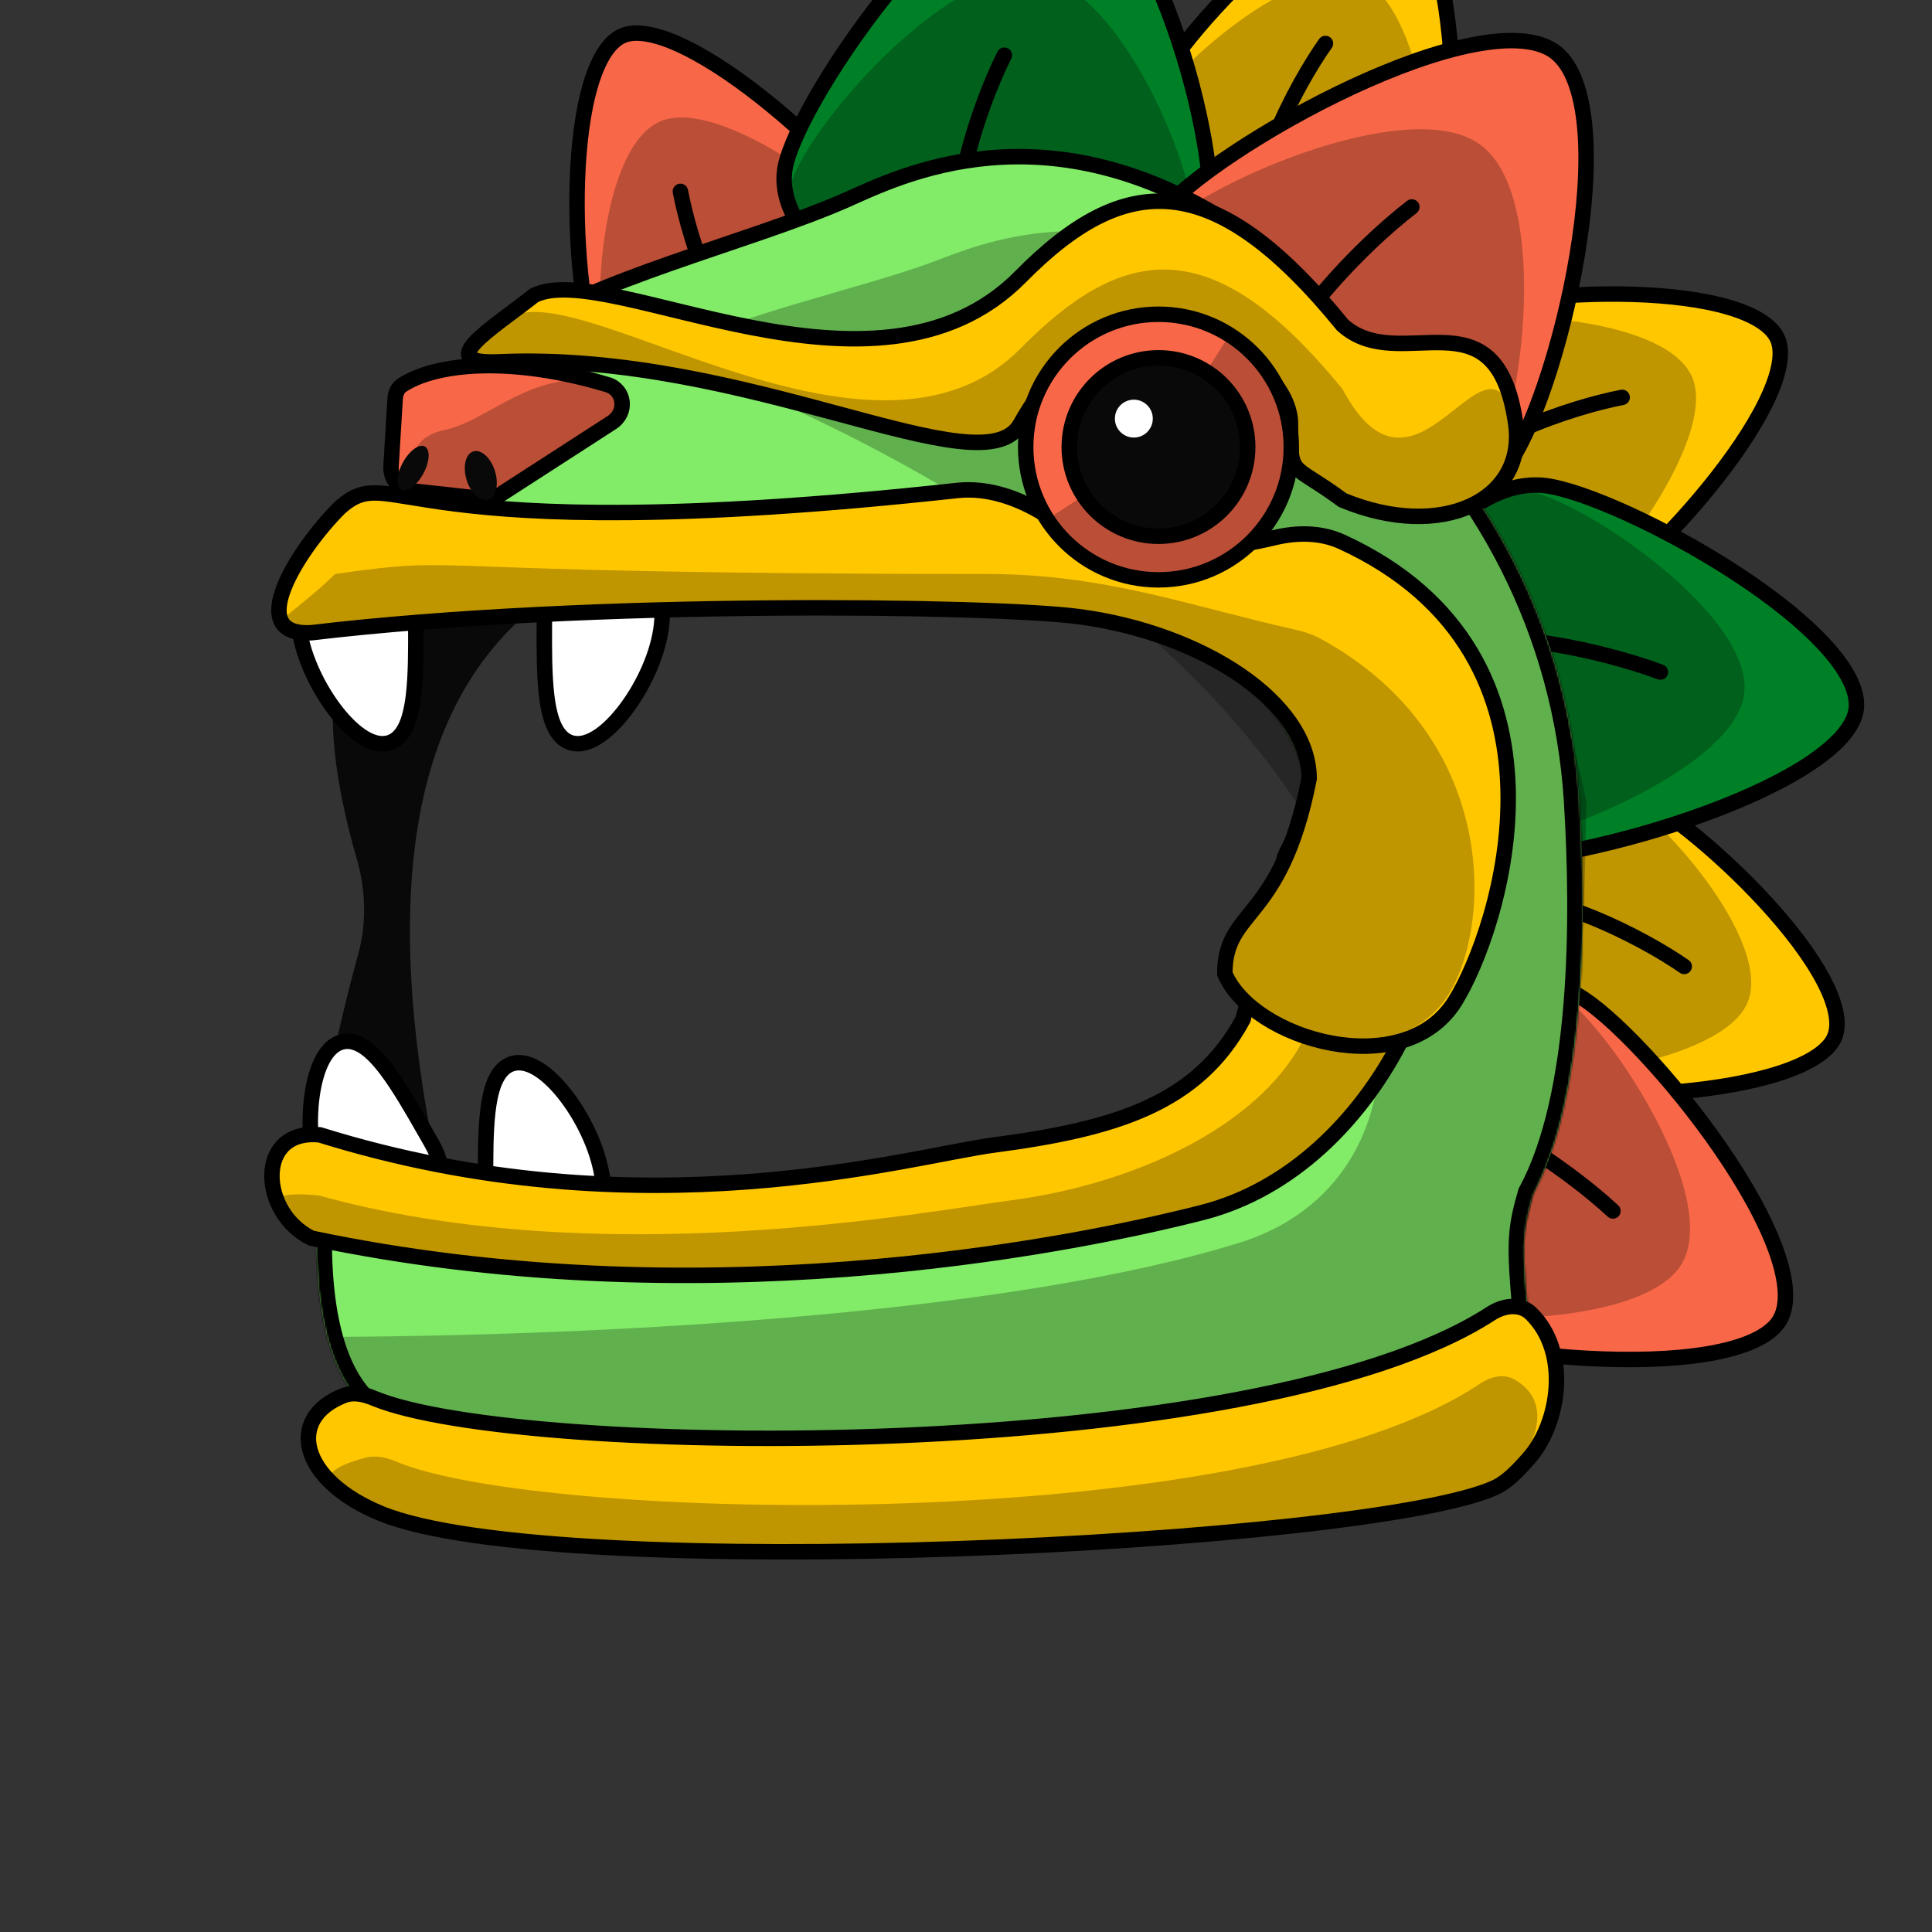 <svg width="1000" height="1000" viewBox="0 0 1000 1000" fill="none" xmlns="http://www.w3.org/2000/svg">
<rect x="0" y="0" width="1000" height="1000" fill="#333333" stroke="none"/>
<g clip-path="url(#clip0_730_81693)">
<path d="M462.179 123.026C468.374 136.82 464.108 154.737 453.126 171.303C442.221 187.754 425.34 201.825 408.313 207.811C391.094 213.864 369.26 215.034 350.121 210.941C330.889 206.829 315.369 197.661 309.183 183.885C305.955 176.697 303.02 163.423 301.075 147.008C299.144 130.717 298.231 111.714 298.862 93.288C299.494 74.829 301.672 57.13 305.837 43.363C307.919 36.478 310.455 30.724 313.433 26.382C316.418 22.031 319.683 19.332 323.129 18.12C326.641 16.886 331.171 16.788 336.743 17.964C342.302 19.137 348.627 21.523 355.491 24.936C369.221 31.762 384.563 42.424 399.369 54.563C414.15 66.683 428.25 80.154 439.497 92.491C450.837 104.93 458.975 115.891 462.179 123.026Z" fill="#F86848" stroke="black" stroke-width="8"/>
<path d="M464.183 133.609C474.218 155.954 440.115 192.55 406.847 204.244C373.579 215.939 325.205 213.437 315.17 191.092C305.136 168.746 309.84 74.001 343.108 62.306C376.376 50.612 454.149 111.263 464.183 133.609Z" fill="black" fill-opacity="0.25"/>
<path d="M352.178 99.061C356.855 123.938 374.337 180.283 406.842 206.653" stroke="black" stroke-width="8" stroke-linecap="round"/>
<path d="M745.312 118.202C739.703 132.245 723.858 141.64 704.314 145.269C684.906 148.873 663.053 146.529 646.91 138.457C630.587 130.295 614.563 115.421 604.198 98.824C593.781 82.145 589.579 64.618 595.18 50.595C598.103 43.277 605.604 31.938 616.051 19.125C626.419 6.409 639.443 -7.461 653.127 -19.821C666.836 -32.203 681.073 -42.946 693.865 -49.528C700.262 -52.819 706.161 -54.998 711.353 -55.877C716.557 -56.759 720.767 -56.29 724.035 -54.656C727.364 -52.991 730.584 -49.804 733.613 -44.983C736.635 -40.173 739.318 -33.969 741.638 -26.664C746.278 -12.053 749.282 6.385 750.85 25.465C752.416 44.512 752.537 64.012 751.489 80.671C750.433 97.469 748.213 110.938 745.312 118.202Z" fill="#FFC700" stroke="black" stroke-width="8"/>
<path d="M739.098 127C730.012 149.749 679.994 150.694 648.455 134.923C616.916 119.153 585.078 82.656 594.163 59.907C603.249 37.158 674.626 -25.346 706.164 -9.575C737.703 6.195 748.183 104.251 739.098 127Z" fill="black" fill-opacity="0.25"/>
<path d="M686.048 22.501C671.419 43.161 643.072 94.903 646.718 136.595" stroke="black" stroke-width="8" stroke-linecap="round"/>
<path d="M816.027 315.749C802.252 321.99 784.319 317.786 767.714 306.862C751.224 296.013 737.094 279.183 731.049 262.178C724.937 244.982 723.692 223.154 727.721 204.004C731.768 184.761 740.884 169.211 754.64 162.978C761.818 159.726 775.084 156.747 791.494 154.746C807.781 152.76 826.782 151.782 845.212 152.35C863.675 152.92 881.384 155.037 895.167 159.154C902.059 161.213 907.822 163.729 912.175 166.692C916.537 169.662 919.248 172.917 920.471 176.359C921.718 179.866 921.83 184.395 920.673 189.97C919.519 195.532 917.155 201.865 913.765 208.739C906.985 222.491 896.374 237.868 884.283 252.713C872.213 267.533 858.788 281.678 846.488 292.965C834.086 304.346 823.152 312.521 816.027 315.749Z" fill="#FFC700" stroke="black" stroke-width="8"/>
<path d="M805.448 317.787C783.134 327.897 746.419 293.923 734.61 260.699C722.801 227.475 725.138 179.098 747.451 168.988C769.765 158.879 864.537 163.26 876.346 196.484C888.155 229.708 827.762 307.678 805.448 317.787Z" fill="black" fill-opacity="0.25"/>
<path d="M839.62 205.679C814.757 210.441 758.465 228.112 732.203 260.703" stroke="black" stroke-width="8" stroke-linecap="round"/>
<path d="M776.536 560.296C762.443 554.808 752.915 539.046 749.121 519.537C745.354 500.163 747.514 478.295 755.452 462.087C763.478 445.697 778.219 429.549 794.731 419.044C811.324 408.488 828.817 404.136 842.89 409.616C850.233 412.476 861.637 419.879 874.539 430.214C887.343 440.472 901.325 453.375 913.8 466.951C926.299 480.551 937.163 494.694 943.852 507.427C947.197 513.794 949.426 519.674 950.349 524.858C951.275 530.053 950.841 534.266 949.235 537.546C947.598 540.889 944.437 544.135 939.641 547.205C934.856 550.267 928.674 553.003 921.388 555.385C906.814 560.149 888.399 563.31 869.33 565.041C850.294 566.77 830.793 567.057 814.123 566.152C797.314 565.239 783.825 563.134 776.536 560.296Z" fill="#FFC700" stroke="black" stroke-width="8"/>
<path d="M767.686 554.158C744.858 545.269 743.493 495.268 759.001 463.6C774.509 431.933 810.742 399.789 833.57 408.678C856.397 417.567 919.508 488.396 904 520.064C888.493 551.731 790.513 563.047 767.686 554.158Z" fill="black" fill-opacity="0.25"/>
<path d="M871.75 500.228C850.965 485.778 798.98 457.879 757.313 461.881" stroke="black" stroke-width="8" stroke-linecap="round"/>
<path d="M766.532 444.892C748.289 442.592 732.575 426.969 722.517 405.58C712.516 384.312 708.66 358.431 713.192 337.363C717.766 316.097 730.216 293.194 746.368 276.286C762.583 259.313 781.801 249.078 800.023 251.375C809.459 252.565 824.865 257.831 842.775 265.998C860.573 274.113 880.494 284.93 898.869 296.954C917.271 308.997 933.969 322.152 945.435 334.912C951.168 341.292 955.49 347.46 958.092 353.229C960.698 359.009 961.462 364.123 960.511 368.544C959.545 373.034 956.731 377.795 952.01 382.763C947.299 387.722 940.879 392.682 933.107 397.533C917.56 407.235 897.12 416.177 875.544 423.652C853.999 431.117 831.499 437.057 811.927 440.813C792.219 444.594 775.91 446.075 766.532 444.892Z" fill="#008026" stroke="black" stroke-width="8"/>
<path d="M754.684 439.659C725.727 436.008 709.705 378.99 718.484 338.177C727.263 297.364 759.864 250.051 788.821 253.702C817.778 257.353 911.196 320.553 902.416 361.367C893.637 402.18 783.641 443.31 754.684 439.659Z" fill="black" fill-opacity="0.25"/>
<path d="M859.407 347.853C831.205 337.231 763.049 320.126 716.038 336.687" stroke="black" stroke-width="8" stroke-linecap="round"/>
<path d="M712.115 681.388C696.106 672.346 687.486 651.933 686.287 628.329C685.094 604.857 691.337 579.446 703.516 561.668C715.811 543.722 736.013 527.245 757.37 517.721C778.809 508.159 800.473 505.971 816.465 515.003C824.745 519.68 837.006 530.392 850.484 544.737C863.877 558.992 878.212 576.552 890.657 594.642C903.121 612.761 913.586 631.263 919.36 647.416C922.247 655.493 923.908 662.838 924.129 669.163C924.35 675.5 923.118 680.521 920.562 684.253C917.966 688.041 913.557 691.381 907.305 694.189C901.065 696.992 893.245 699.149 884.213 700.692C866.149 703.778 843.844 704.307 821.044 703.047C798.277 701.79 775.205 698.76 755.669 694.818C735.999 690.848 720.345 686.037 712.115 681.388Z" fill="#F86848" stroke="black" stroke-width="8"/>
<path d="M703.131 672.055C677.719 657.703 684.506 598.867 708.101 564.426C731.697 529.985 779.8 498.558 805.212 512.91C830.625 527.263 893.115 621.152 869.519 655.593C845.924 690.034 728.544 686.408 703.131 672.055Z" fill="black" fill-opacity="0.25"/>
<path d="M834.841 626.788C812.77 606.27 756.184 564.611 706.402 562.12" stroke="black" stroke-width="8" stroke-linecap="round"/>
<path d="M625.625 116.544C623.88 125.017 618.5 133.045 610.244 140.272C601.993 147.493 591.065 153.735 578.702 158.601C553.926 168.354 524.109 172.306 500.126 168.099C475.972 163.863 450.448 152.068 432.013 136.707C413.397 121.195 403.039 102.993 406.546 85.964C408.376 77.075 415.129 62.408 425.367 45.242C435.525 28.209 448.866 9.122 463.498 -8.503C478.15 -26.151 493.976 -42.188 509.081 -53.235C524.384 -64.427 538.06 -69.849 548.74 -67.976C559.532 -66.083 570.462 -56.704 580.772 -41.764C590.963 -26.997 600.02 -7.565 607.349 12.953C614.669 33.446 620.205 54.855 623.417 73.481C626.657 92.269 627.442 107.722 625.625 116.544Z" fill="#008026" stroke="black" stroke-width="8"/>
<path d="M618.54 127.811C612.841 155.489 547.202 171.251 501.303 163.201C455.404 155.151 403.398 124.409 409.097 96.731C414.797 69.053 491.608 -20.657 537.507 -12.607C583.406 -4.557 624.24 100.133 618.54 127.811Z" fill="black" fill-opacity="0.25"/>
<path d="M519.85 28.569C506.27 55.583 483.184 120.798 499.48 165.549" stroke="black" stroke-width="8" stroke-linecap="round"/>
<path d="M779.962 241.033C768.017 256.104 743.906 262.099 716.823 259.971C689.954 257.86 661.598 247.823 642.544 232.675C623.343 217.411 606.725 194.228 598.17 170.878C589.562 147.38 589.472 124.84 601.4 109.79C607.586 101.985 621.057 90.943 638.804 79.155C656.434 67.445 677.921 55.237 699.81 45.041C721.729 34.831 743.88 26.719 762.871 23.084C782.158 19.393 796.95 20.561 805.363 27.249C813.869 34.011 818.824 48.058 820.406 67.31C821.967 86.297 820.161 109.257 816.275 132.454C812.393 155.623 806.466 178.85 799.884 198.319C793.255 217.929 786.109 233.277 779.962 241.033Z" fill="#F86848" stroke="black" stroke-width="8"/>
<path d="M767.979 248.591C748.939 272.613 682.845 257.312 646.269 228.235C609.693 199.158 579.18 145.379 598.22 121.357C617.26 97.335 730.633 46.57 767.209 75.647C803.784 104.724 787.019 224.569 767.979 248.591Z" fill="black" fill-opacity="0.25"/>
<path d="M730.756 107.122C705.074 126.843 651.661 178.96 643.467 229.651" stroke="black" stroke-width="8" stroke-linecap="round"/>
<path d="M185.435 493.742C133.522 683.686 180.943 703 252 703C136.5 325 290.5 255.584 480.5 274C224.069 240.095 136.834 278.705 184.75 444.903C189.324 460.767 189.787 477.816 185.435 493.742Z" fill="#090909"/>
<mask id="path-26-inside-1_730_81693" fill="white">
<path fill-rule="evenodd" clip-rule="evenodd" d="M174.945 335.901C215.698 213.415 329.464 121.508 468.609 112.937C650.328 101.745 806.519 236.929 817.471 414.88C821.253 476.333 820.962 567.531 793.483 618.271C787.77 638.253 787.34 643.9 792.168 691.818C795.773 727.481 414.808 788.414 219.442 743.858C217.934 743.138 215.979 742.486 213.706 741.728C194.102 735.188 150.901 720.776 167.531 587.411C167.978 564.331 168.216 550.092 168.188 540.17C180.743 607.736 211.19 651.434 301.099 645.899C549.163 647.363 686.062 550.262 677.973 418.887C669.992 289.277 421.569 304.614 282.666 313.19C280.776 313.307 278.905 313.422 277.056 313.536C221.639 316.948 191.343 324.326 174.945 335.901ZM159.238 452.444C159.29 453.432 159.346 454.421 159.407 455.411C159.458 456.238 159.512 457.064 159.569 457.889C159.458 456.081 159.347 454.266 159.238 452.444Z"/>
</mask>
<path fill-rule="evenodd" clip-rule="evenodd" d="M174.945 335.901C215.698 213.415 329.464 121.508 468.609 112.937C650.328 101.745 806.519 236.929 817.471 414.88C821.253 476.333 820.962 567.531 793.483 618.271C787.77 638.253 787.34 643.9 792.168 691.818C795.773 727.481 414.808 788.414 219.442 743.858C217.934 743.138 215.979 742.486 213.706 741.728C194.102 735.188 150.901 720.776 167.531 587.411C167.978 564.331 168.216 550.092 168.188 540.17C180.743 607.736 211.19 651.434 301.099 645.899C549.163 647.363 686.062 550.262 677.973 418.887C669.992 289.277 421.569 304.614 282.666 313.19C280.776 313.307 278.905 313.422 277.056 313.536C221.639 316.948 191.343 324.326 174.945 335.901ZM159.238 452.444C159.29 453.432 159.346 454.421 159.407 455.411C159.458 456.238 159.512 457.064 159.569 457.889C159.458 456.081 159.347 454.266 159.238 452.444Z" fill="#82EB68"/>
<path d="M174.945 335.901L167.354 333.376L159.668 356.478L179.558 342.437L174.945 335.901ZM793.483 618.271L786.448 614.462L786.032 615.231L785.791 616.073L793.483 618.271ZM792.168 691.818L784.209 692.62L784.209 692.623L792.168 691.818ZM219.442 743.858L215.998 751.078L216.798 751.46L217.663 751.658L219.442 743.858ZM213.706 741.728L211.174 749.317L211.174 749.317L213.706 741.728ZM167.531 587.411L175.469 588.4L175.521 587.984L175.529 587.565L167.531 587.411ZM168.188 540.17L176.053 538.708L160.188 540.193L168.188 540.17ZM301.099 645.899L301.146 637.899L300.877 637.897L300.607 637.914L301.099 645.899ZM677.973 418.887L669.988 419.379L677.973 418.887ZM282.666 313.19L283.159 321.175L283.159 321.175L282.666 313.19ZM277.056 313.536L276.565 305.551L276.565 305.551L277.056 313.536ZM159.238 452.444L167.224 451.964L151.249 452.862L159.238 452.444ZM159.569 457.889L151.588 458.442L167.554 457.396L159.569 457.889ZM468.117 104.953C325.683 113.725 209.128 207.821 167.354 333.376L182.536 338.427C222.268 219.01 333.245 129.29 469.1 120.922L468.117 104.953ZM825.456 414.388C814.223 231.871 654.088 93.498 468.117 104.953L469.1 120.922C646.568 109.992 798.815 241.988 809.486 415.372L825.456 414.388ZM800.517 622.081C815.062 595.223 822.111 558.391 825.173 521.249C828.251 483.904 827.36 445.326 825.456 414.388L809.486 415.372C811.364 445.887 812.219 483.634 809.227 519.936C806.218 556.441 799.382 590.579 786.448 614.462L800.517 622.081ZM800.128 691.015C797.701 666.934 796.666 654.058 796.871 644.744C797.067 635.859 798.387 630.22 801.175 620.47L785.791 616.073C782.866 626.304 781.115 633.479 780.875 644.392C780.644 654.877 781.807 668.784 784.209 692.62L800.128 691.015ZM217.663 751.658C316.713 774.247 461.9 770.016 581.36 755.865C641.195 748.777 694.971 739.153 733.702 728.999C753.007 723.937 768.924 718.655 780.054 713.34C785.573 710.704 790.375 707.848 793.851 704.694C797.133 701.718 800.739 697.066 800.128 691.013L784.209 692.623C784.048 691.027 785.101 691.031 783.102 692.843C781.299 694.479 778.095 696.545 773.16 698.902C763.382 703.571 748.602 708.552 729.645 713.522C691.854 723.43 638.855 732.942 579.478 739.976C460.515 754.068 317.538 758.024 221.222 736.058L217.663 751.658ZM211.174 749.317C213.614 750.131 215.033 750.618 215.998 751.078L222.887 736.637C220.835 735.658 218.343 734.841 216.238 734.139L211.174 749.317ZM159.593 586.421C151.202 653.707 157.647 692.627 169.961 715.874C182.628 739.786 200.865 745.878 211.174 749.317L216.238 734.139C206.943 731.038 193.778 726.655 184.1 708.384C174.07 689.449 167.229 654.481 175.469 588.4L159.593 586.421ZM160.188 540.193C160.216 550.008 159.98 564.149 159.533 587.256L175.529 587.565C175.976 564.513 176.217 550.176 176.188 540.146L160.188 540.193ZM160.322 541.632C166.715 576.033 177.904 605.923 200.236 626.35C222.789 646.98 255.318 656.732 301.59 653.884L300.607 637.914C256.97 640.6 229.321 631.271 211.035 614.544C192.528 597.615 182.216 571.873 176.053 538.708L160.322 541.632ZM301.051 653.899C425.977 654.636 523.901 630.584 589.862 588.973C656.109 547.182 690.212 487.49 685.958 418.395L669.988 419.379C673.823 481.659 643.522 536.205 581.325 575.441C518.843 614.858 424.285 638.626 301.146 637.899L301.051 653.899ZM685.958 418.395C683.774 382.924 664.935 357.448 636.62 339.707C608.644 322.179 571.207 312.007 530.528 306.297C449.114 294.869 351.44 300.929 282.174 305.205L283.159 321.175C352.795 316.876 448.785 310.979 528.303 322.141C568.09 327.726 602.937 337.485 628.125 353.266C652.975 368.835 668.182 390.045 669.988 419.379L685.958 418.395ZM282.174 305.205C280.283 305.322 278.413 305.437 276.565 305.551L277.547 321.521C279.397 321.407 281.269 321.292 283.159 321.175L282.174 305.205ZM276.565 305.551C221.227 308.958 188.783 316.341 170.331 329.366L179.558 342.437C193.903 332.311 222.052 324.937 277.547 321.521L276.565 305.551ZM151.249 452.862C151.302 453.875 151.36 454.888 151.422 455.903L167.392 454.919C167.333 453.954 167.278 452.989 167.227 452.025L151.249 452.862ZM151.422 455.903C151.474 456.75 151.53 457.597 151.588 458.442L167.55 457.336C167.494 456.531 167.442 455.726 167.392 454.919L151.422 455.903ZM151.253 452.923C151.362 454.749 151.473 456.569 151.584 458.382L167.554 457.396C167.443 455.593 167.333 453.783 167.224 451.964L151.253 452.923Z" fill="black" mask="url(#path-26-inside-1_730_81693)"/>
<path d="M821.101 414.678L821.101 414.678C754.5 103.5 568.893 229.223 412.5 212.5C736.793 363.525 777.052 601.225 641.318 643.311C524.681 679.475 322.797 691.184 173.047 691.968C185.146 737.159 213.372 739.005 223.08 743.636C418.448 788.198 791.873 727.429 788.268 691.766C783.438 643.848 793.492 621.206 799.203 601.225C818.764 545.661 819.945 479.47 821.101 414.678Z" fill="black" fill-opacity="0.25"/>
<path d="M771.662 679.907C649.879 758.858 268.136 754.795 193.706 723.796C188.616 721.676 183.025 720.352 177.886 722.352C147.941 734.008 155.047 766.287 197.463 783.503C288.413 820.42 709.454 799.408 773.754 770.005C780.392 766.97 786.267 760.502 791.125 755.054C807.345 736.866 812.853 699.641 792.409 679.826C786.818 674.408 778.194 675.672 771.662 679.907Z" fill="#FFC700" stroke="black" stroke-width="8"/>
<path d="M766.058 716.17C647.199 796.16 278.632 787.936 204.968 756.462C199.896 754.296 194.36 753.106 189.037 754.547C159.426 762.566 167.098 771.177 197.464 783.503C290.31 821.19 727.159 798.507 777.306 768.155C781.544 765.59 783.944 760.54 786.818 756.505C796.522 742.883 801.656 724.54 784.19 714.164C778.513 710.791 771.537 712.483 766.058 716.17Z" fill="black" fill-opacity="0.25"/>
<path d="M197.956 384.954C203.706 384.954 207.47 381.228 209.767 376.679C212.016 372.225 213.278 366.29 214.034 359.944C215.316 349.189 215.263 335.99 215.216 324.094C215.207 321.898 215.198 319.745 215.198 317.661C215.198 310.847 214.5 305.808 212.566 302.516C211.506 300.71 210.027 299.343 208.117 298.604C206.295 297.9 204.454 297.914 202.872 298.141C200.567 298.472 197.885 299.45 195.497 300.32C194.876 300.547 194.275 300.766 193.706 300.964C190.626 302.039 187.669 302.865 184.714 302.865C181.76 302.865 178.803 302.039 175.723 300.964C175.154 300.766 174.553 300.547 173.932 300.32C171.544 299.45 168.862 298.472 166.556 298.141C164.975 297.914 163.133 297.9 161.311 298.604C159.401 299.343 157.923 300.71 156.862 302.516C154.929 305.808 154.23 310.847 154.23 317.661C154.23 332.266 160.914 348.851 169.257 361.655C173.456 368.099 178.2 373.78 182.961 377.9C187.574 381.892 192.819 384.954 197.956 384.954Z" fill="white" stroke="black" stroke-width="8"/>
<path d="M299.02 384.954C293.271 384.954 289.507 381.228 287.21 376.679C284.961 372.225 283.699 366.29 282.942 359.944C281.66 349.189 281.713 335.99 281.761 324.094C281.77 321.898 281.778 319.745 281.778 317.661C281.778 310.847 282.477 305.808 284.41 302.516C285.47 300.71 286.949 299.343 288.859 298.604C290.681 297.9 292.523 297.914 294.104 298.141C296.41 298.472 299.092 299.45 301.48 300.32C302.101 300.547 302.702 300.766 303.271 300.964C306.351 302.039 309.308 302.865 312.262 302.865C315.217 302.865 318.174 302.039 321.254 300.964C321.823 300.766 322.424 300.547 323.045 300.32C325.433 299.45 328.114 298.472 330.42 298.141C332.002 297.914 333.843 297.9 335.665 298.604C337.575 299.343 339.054 300.71 340.114 302.516C342.048 305.808 342.746 310.847 342.746 317.661C342.746 332.266 336.062 348.851 327.719 361.655C323.52 368.099 318.777 373.78 314.016 377.9C309.403 381.892 304.158 384.954 299.02 384.954Z" fill="white" stroke="black" stroke-width="8"/>
<path d="M268.614 550.06C262.865 550.06 259.101 553.787 256.804 558.336C254.555 562.79 253.293 568.724 252.536 575.07C251.254 585.826 251.307 599.024 251.355 610.92C251.363 613.117 251.372 615.269 251.372 617.353C251.372 624.167 252.071 629.206 254.004 632.499C255.064 634.305 256.543 635.672 258.453 636.41C260.275 637.114 262.116 637.101 263.698 636.874C266.004 636.542 268.686 635.565 271.073 634.694C271.694 634.468 272.295 634.249 272.865 634.05C275.945 632.976 278.902 632.149 281.856 632.149C284.81 632.149 287.767 632.976 290.847 634.05C291.417 634.249 292.018 634.468 292.638 634.694C295.026 635.565 297.708 636.542 300.014 636.874C301.595 637.101 303.437 637.114 305.259 636.41C307.169 635.672 308.648 634.305 309.708 632.499C311.641 629.206 312.34 624.167 312.34 617.353C312.34 602.748 305.656 586.163 297.313 573.36C293.114 566.916 288.371 561.235 283.609 557.114C278.997 553.122 273.752 550.06 268.614 550.06Z" fill="white" stroke="black" stroke-width="8"/>
<path d="M173.954 540.561C178.933 537.686 184.056 539.032 188.32 541.823C192.495 544.556 196.556 549.064 200.384 554.182C206.873 562.856 213.427 574.312 219.335 584.638C220.425 586.545 221.494 588.413 222.536 590.218C225.944 596.119 227.859 600.832 227.831 604.65C227.816 606.744 227.219 608.667 225.933 610.262C224.708 611.783 223.106 612.692 221.623 613.286C219.46 614.151 216.649 614.646 214.146 615.086C213.495 615.2 212.865 615.311 212.272 615.423C209.068 616.033 206.094 616.795 203.535 618.272C200.977 619.749 198.829 621.943 196.699 624.413C196.305 624.87 195.895 625.36 195.47 625.867C193.837 627.814 192.004 630.002 190.172 631.441C188.916 632.429 187.328 633.361 185.398 633.662C183.375 633.978 181.411 633.533 179.589 632.499C176.269 630.614 173.144 626.6 169.737 620.699C162.433 608.05 159.928 590.346 160.751 575.087C161.165 567.407 162.432 560.116 164.495 554.167C166.493 548.404 169.505 543.129 173.954 540.561Z" fill="white" stroke="black" stroke-width="8"/>
<path d="M165.587 587.407C132.236 583.974 134.191 627.618 161.175 640.859C359.314 682.542 548.501 646.394 622.191 627.618C715.743 603.781 761.477 481.418 737.936 443.658C711.477 401.218 679.573 409.331 664.86 443.658L643.403 527.579C619.739 571.29 577.683 584.333 514.416 592.669C470.587 598.444 332.701 639.519 165.587 587.407Z" fill="#FFC700" stroke="black" stroke-width="8"/>
<path d="M165.095 618.791C131.744 615.359 134.187 627.618 161.171 640.859C359.31 682.542 548.497 646.394 622.187 627.618C715.739 603.781 761.473 481.418 737.932 443.658C726.049 424.598 708.996 430.483 699.677 443.658L673.684 539.839C650.02 583.549 586.876 612.907 523.608 621.243C479.779 627.018 310.757 659.208 165.095 618.791Z" fill="black" fill-opacity="0.25"/>
<path d="M161.172 327.502C125.86 329.464 153.815 284.839 175.885 262.771C204.514 237.486 201.113 285.998 495.346 253.88C511.379 252.13 527.182 257.796 540.907 266.265C576.143 288.005 615.492 288.762 660.007 278.217C671.52 275.489 683.783 275.525 694.537 280.459C823.214 339.502 775.741 482.006 753.137 518.262C726.678 560.701 648.673 538.368 633.959 504.041C633.959 469.714 662.896 478.051 677.609 403.022C677.609 363.3 621.698 327.502 558.431 319.166C514.602 313.39 305.362 310.339 161.172 327.502Z" fill="#FFC700" stroke="black" stroke-width="8"/>
<path d="M161.173 327.502C125.861 329.464 151.366 319.165 173.436 297.098C246.512 286.8 198.448 297.098 510.86 297.098C571.619 297.098 614.737 313.379 670.621 325.964C675.252 327.007 679.813 328.56 683.972 330.847C775.111 380.978 772.724 477.909 749.706 514.829C723.247 557.269 648.674 538.368 633.961 504.041C633.961 469.714 662.897 478.051 677.61 403.022C677.61 363.3 621.7 327.502 558.433 319.166C514.604 313.39 305.363 310.339 161.173 327.502Z" fill="black" fill-opacity="0.25"/>
<path d="M438.272 103.395C388.778 125.268 303.952 145.033 263.184 174.898C272.543 174.898 311.336 181.292 357.023 174.898C402.709 168.505 589.261 194.808 672.544 206.867C680.317 200.136 710.976 164.906 641.134 118.533C541.671 52.494 465.246 91.474 438.272 103.395Z" fill="#82EB68" stroke="black" stroke-width="8"/>
<path d="M484.245 135.054C443.939 150.235 374.858 163.953 341.656 184.68C349.278 184.68 380.871 189.117 418.077 184.68C455.284 180.243 607.209 198.498 675.033 206.867C681.363 202.196 706.332 177.745 649.454 145.561C568.453 99.728 506.213 126.781 484.245 135.054Z" fill="black" fill-opacity="0.25"/>
<path d="M258.526 187.278C223.244 188.825 254.371 170.335 276.423 152.924C314.563 133.705 453.16 219.328 528.207 143.255C582.123 88.602 628.072 86.232 694.913 168.255C724.565 195.052 774.539 148.696 784.523 219.328C790.089 258.705 746.396 280.215 694.913 258.87C667.946 238.86 667.946 247.754 667.946 219.328C667.946 181.497 576.258 132.37 528.207 219.328C508.74 254.557 387.968 181.6 258.526 187.278Z" fill="#FFC700" stroke="black" stroke-width="8"/>
<path d="M258.532 187.278C223.25 188.826 243.097 181.124 265.148 163.713C303.288 144.493 453.166 256.459 528.213 180.386C582.129 125.733 628.078 119.449 694.919 201.473C733.521 274.05 769.814 159.79 784.529 219.328C794.071 257.935 746.402 280.215 694.919 258.871C667.952 238.86 667.952 247.754 667.952 219.328C667.952 181.497 576.264 132.37 528.213 219.328C508.746 254.558 387.974 181.6 258.532 187.278Z" fill="black" fill-opacity="0.25"/>
<path d="M316.603 218.747L258.428 256.328C256.113 257.824 253.353 258.477 250.613 258.178L213.066 254.076C206.701 253.38 202.003 247.809 202.392 241.418L204.523 206.419C204.713 203.284 205.966 200.791 207.935 199.479C216.492 193.78 230.492 189.847 248.902 189.312C267.224 188.78 289.576 191.627 314.527 199.128C323.217 201.74 324.915 213.377 316.603 218.747Z" fill="#F86848" stroke="black" stroke-width="8"/>
<path d="M260.618 259.688L318.793 222.107C329.623 215.111 327.936 199 315.175 197.163C273.341 191.141 254.224 217.566 229.567 222.692C224.567 223.731 219.715 225.977 216.703 230.101L197.492 256.396L250.199 262.154C253.852 262.553 257.531 261.682 260.618 259.688Z" fill="black" fill-opacity="0.25"/>
<path d="M599.629 300.117C637.592 300.117 668.368 269.346 668.368 231.386C668.368 193.427 637.592 162.655 599.629 162.655C561.666 162.655 530.891 193.427 530.891 231.386C530.891 269.346 561.666 300.117 599.629 300.117Z" fill="#F86848" stroke="black" stroke-width="8"/>
<path d="M634.242 176.684C642.419 181.857 649.332 188.796 654.473 196.992C659.614 205.187 662.852 214.431 663.95 224.043C665.047 233.655 663.976 243.391 660.815 252.534C657.654 261.678 652.483 269.996 645.684 276.879C638.884 283.761 630.627 289.032 621.522 292.303C612.417 295.575 602.694 296.764 593.068 295.784C583.442 294.803 574.159 291.678 565.9 286.638C557.642 281.597 550.618 274.77 545.346 266.658L599.629 231.386L634.242 176.684Z" fill="black" fill-opacity="0.25"/>
<path d="M599.627 277.559C625.13 277.559 645.805 256.887 645.805 231.386C645.805 205.885 625.13 185.213 599.627 185.213C574.124 185.213 553.449 205.885 553.449 231.386C553.449 256.887 574.124 277.559 599.627 277.559Z" fill="#090909" stroke="black" stroke-width="8"/>
<ellipse cx="586.875" cy="216.674" rx="9.809" ry="9.808" fill="white"/>
<ellipse rx="7.683" ry="13.08" transform="matrix(0.956 -0.293 0.293 0.956 248.861 246.144)" fill="#090909"/>
<ellipse rx="6.02" ry="12.779" transform="matrix(-0.878 -0.479 -0.479 0.878 213.773 242.337)" fill="#090909"/>
</g>
<defs>
<clipPath id="clip0_730_81693">
<rect width="1000" height="1000" fill="white"/>
</clipPath>
</defs>
</svg>
